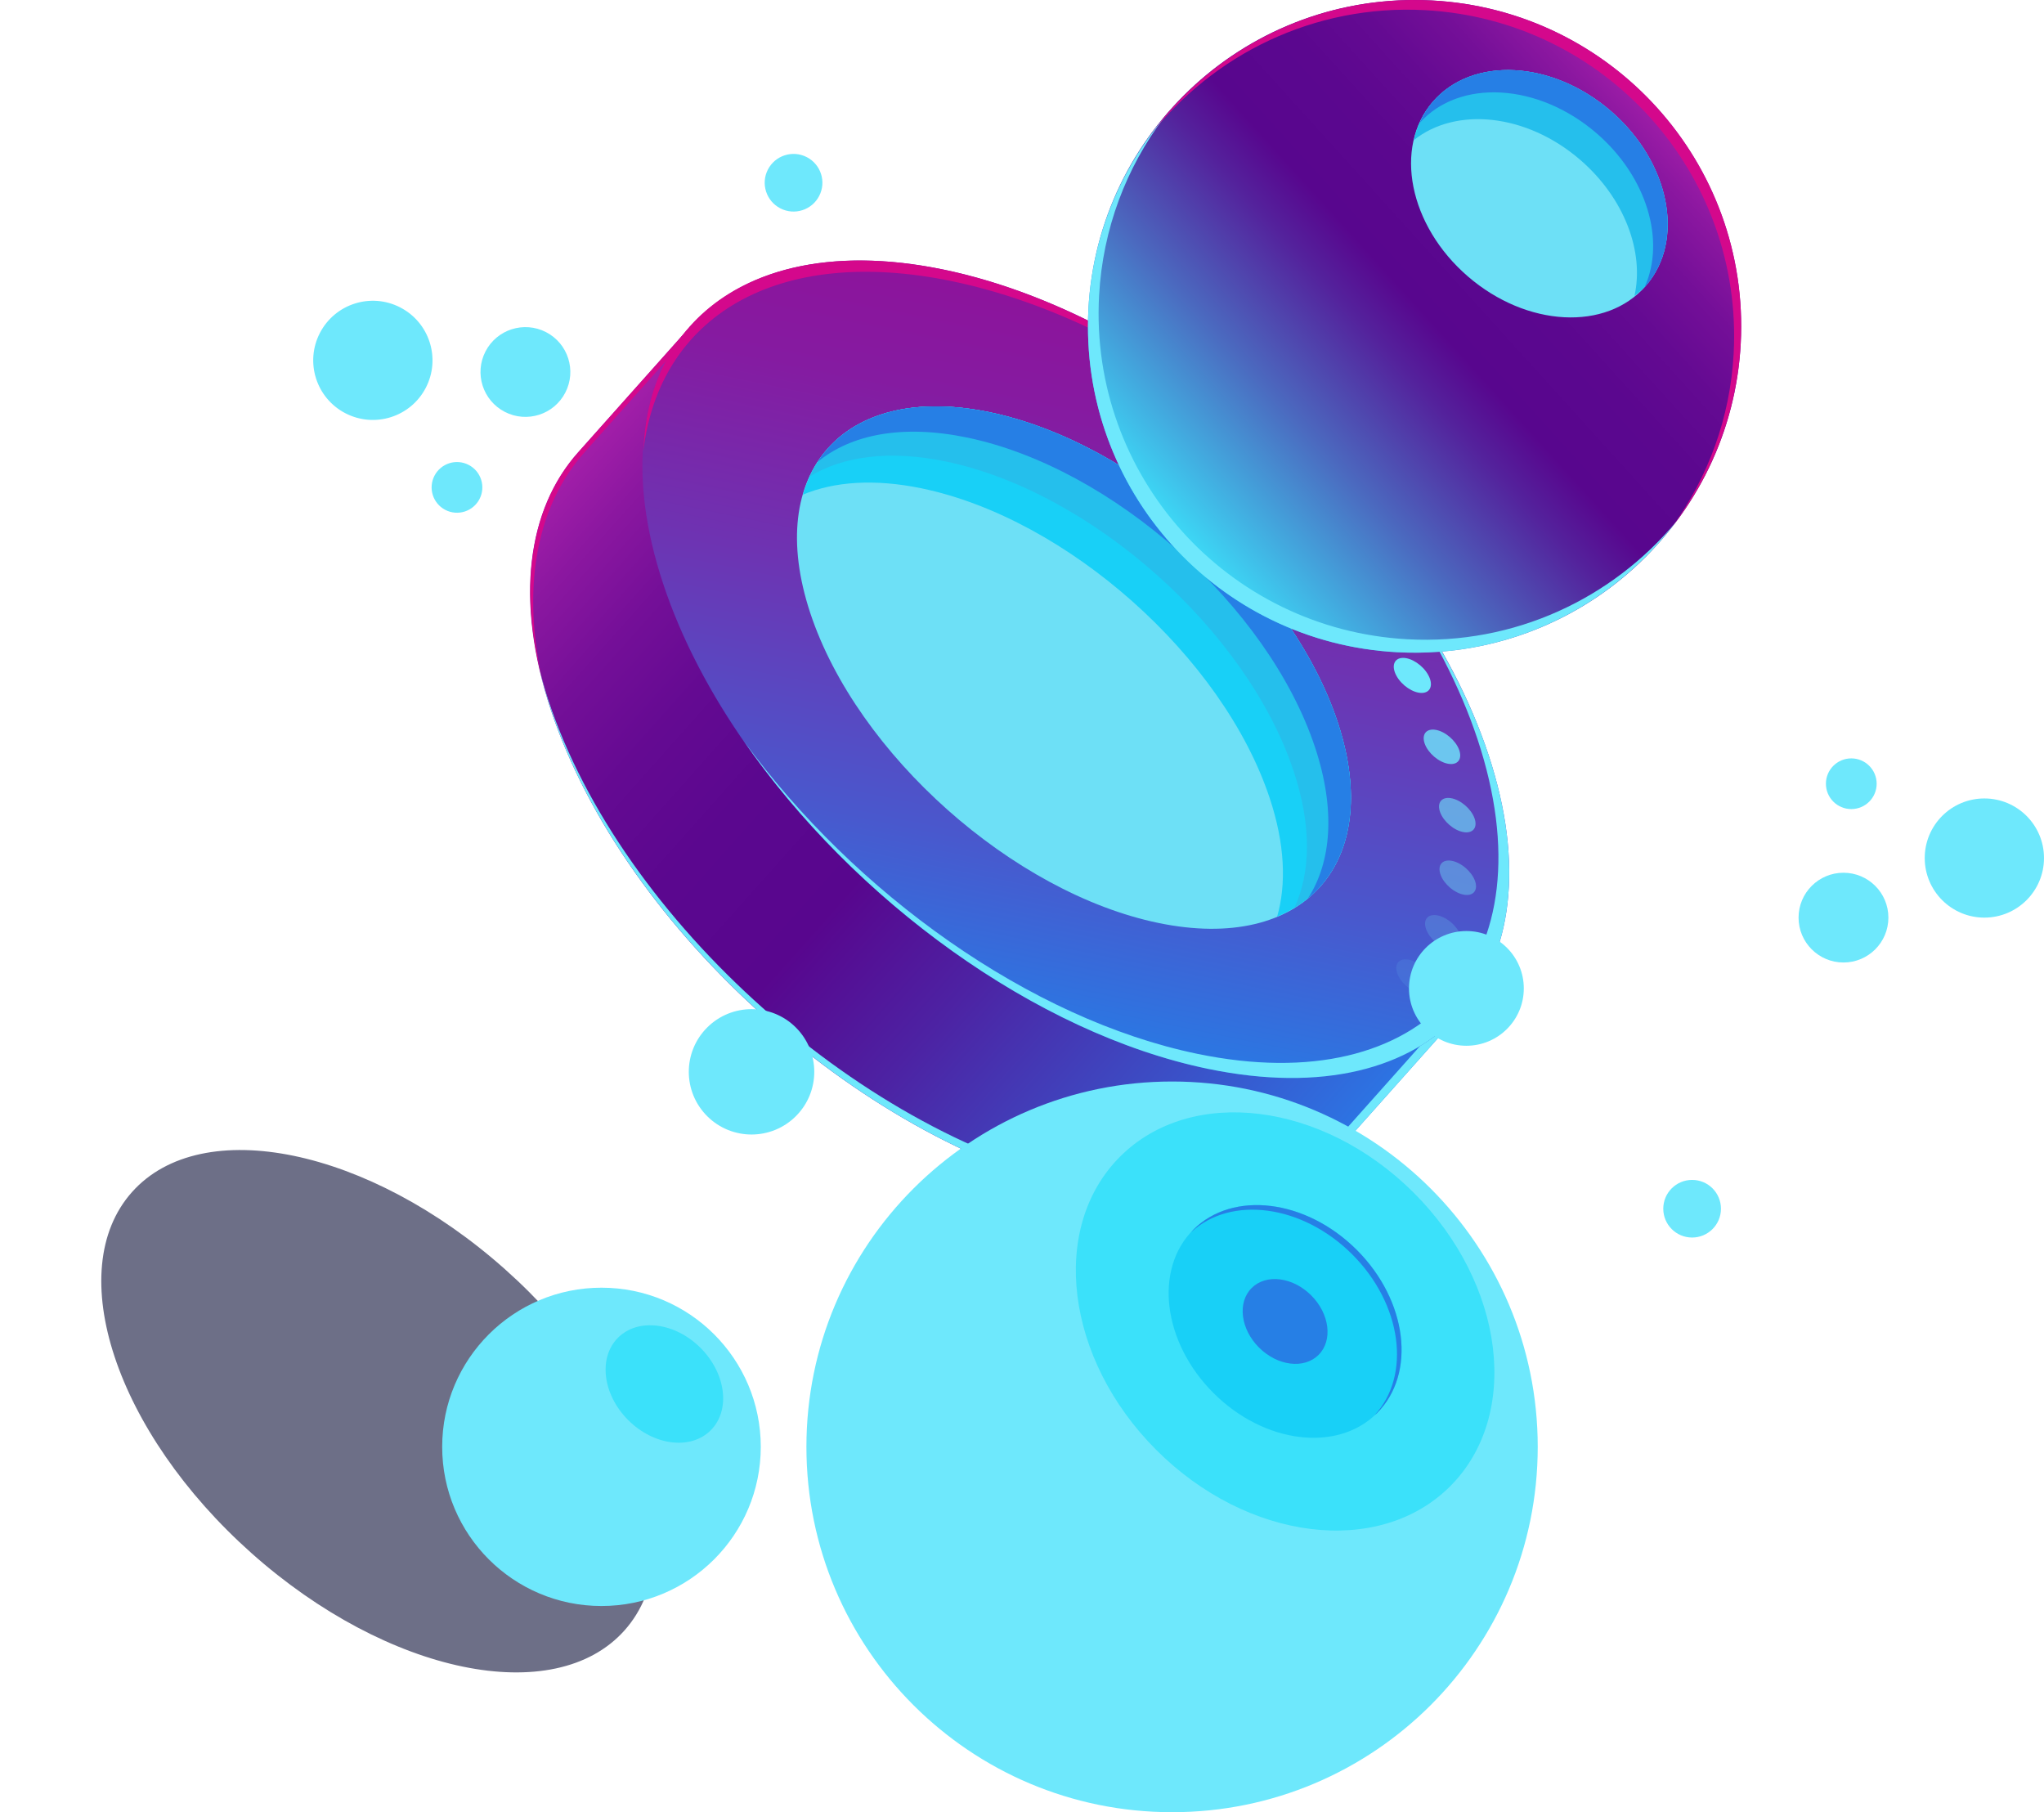 <svg width="229" height="203" viewBox="0 0 229 203" fill="none" xmlns="http://www.w3.org/2000/svg">
<path opacity="0.6" d="M69.971 182.638C77.806 173.849 71.804 155.733 56.566 142.175C41.328 128.616 22.623 124.75 14.788 133.539C6.953 142.328 12.955 160.445 28.193 174.003C43.431 187.561 62.136 191.427 69.971 182.638Z" fill="#0C0F38"/>
<path d="M151.135 127.477L163.7 113.381L156.058 106.583C155.684 104.053 155.086 101.414 154.167 98.642C145.977 73.915 118.642 49.594 93.113 44.317C90.25 43.727 87.557 43.436 84.998 43.357L77.356 36.558L64.771 50.675C59.09 57.048 57.624 67.171 61.719 79.535C69.91 104.262 97.245 128.583 122.774 133.86C135.556 136.501 145.458 133.866 151.135 127.477Z" fill="url(#paint0_linear_23_663)"/>
<path d="M65.494 50.662L77.754 36.91L77.357 36.556L64.772 50.674C59.686 56.379 58.014 65.105 60.649 75.737C58.433 65.15 60.331 56.456 65.494 50.662Z" fill="#D4088C"/>
<path d="M163.02 112.776L150.86 126.417C145.183 132.806 135.28 135.441 122.5 132.799C96.971 127.523 69.637 103.201 61.446 78.474C61.028 77.216 60.708 75.999 60.406 74.788C60.755 76.33 61.184 77.91 61.723 79.532C69.913 104.259 97.249 128.58 122.778 133.857C135.557 136.498 145.46 133.864 151.137 127.475L163.701 113.38L163.02 112.776Z" fill="#6EE8FC"/>
<path d="M135.36 119.741C109.831 114.464 82.497 90.143 74.305 65.416C66.114 40.69 80.17 24.923 105.699 30.198C131.228 35.475 158.562 59.796 166.753 84.523C174.943 109.25 160.889 125.018 135.36 119.741Z" fill="url(#paint1_linear_23_663)"/>
<path d="M106.636 31.495C119.603 34.175 133.013 41.634 144.302 51.548C132.942 40.996 119.085 32.967 105.699 30.2C85.81 26.089 72.645 34.787 72.078 50.506C73.876 35.504 86.942 27.424 106.636 31.495Z" fill="#D4088C"/>
<path d="M166.754 84.523C164.579 77.954 161.021 71.427 156.536 65.264C160.45 70.926 163.565 76.865 165.543 82.836C173.735 107.563 159.679 123.329 134.15 118.054C115.403 114.179 95.711 100.021 83.314 82.988C95.613 100.771 115.997 115.739 135.362 119.741C160.89 125.018 174.944 109.25 166.754 84.523Z" fill="#6EE8FC"/>
<path d="M129.799 103.396C113.486 100.024 96.016 84.48 90.781 68.679C85.547 52.877 94.529 42.801 110.843 46.172C127.156 49.544 144.625 65.088 149.861 80.889C155.095 96.691 146.113 106.767 129.799 103.396Z" fill="#6DE0F6"/>
<path d="M103.239 54.703C119.553 58.074 137.022 73.618 142.256 89.419C143.951 94.534 144.135 99.034 143.084 102.687C150.42 99.626 153.399 91.577 149.859 80.889C144.625 65.088 127.156 49.545 110.841 46.172C99.807 43.892 92.148 47.777 89.952 55.411C93.464 53.947 97.959 53.612 103.239 54.703Z" fill="#18D0F7"/>
<path d="M105.925 51.689C122.239 55.06 139.707 70.604 144.942 86.406C146.965 92.515 146.844 97.754 145.016 101.704C150.914 98.103 153.07 90.582 149.859 80.889C144.625 65.088 127.156 49.545 110.841 46.172C100.834 44.104 93.605 47.111 90.706 53.381C94.425 51.112 99.618 50.387 105.925 51.689Z" fill="#25BFEC"/>
<path d="M108.317 49.008C124.63 52.379 142.101 67.923 147.335 83.725C149.649 90.709 149.176 96.566 146.53 100.648C151.267 96.737 152.782 89.71 149.86 80.891C144.626 65.089 127.157 49.547 110.842 46.174C101.737 44.292 94.926 46.606 91.585 51.758C95.338 48.661 101.107 47.516 108.317 49.008Z" fill="#267FE5"/>
<path d="M160.014 75.616C159.42 74.533 158.139 73.674 157.156 73.699C156.172 73.724 155.856 74.623 156.452 75.707C157.047 76.79 158.327 77.649 159.31 77.624C160.294 77.599 160.608 76.7 160.014 75.616Z" fill="#6EE8FC"/>
<path opacity="0.8" d="M163.473 83.993C163.088 82.944 161.914 81.943 160.852 81.759C159.79 81.575 159.24 82.278 159.625 83.327C160.01 84.376 161.184 85.376 162.246 85.56C163.308 85.745 163.858 85.043 163.473 83.993Z" fill="#6EE8FC"/>
<path opacity="0.6" d="M165.29 92.011C165.121 91.018 164.076 89.9 162.96 89.515C161.843 89.131 161.075 89.624 161.245 90.617C161.414 91.611 162.458 92.729 163.575 93.114C164.693 93.498 165.461 93.004 165.29 92.011Z" fill="#6EE8FC"/>
<path opacity="0.4" d="M165.365 99.364C165.417 98.464 164.542 97.272 163.414 96.7C162.285 96.128 161.328 96.395 161.277 97.294C161.225 98.194 162.1 99.386 163.228 99.956C164.358 100.53 165.313 100.263 165.365 99.364Z" fill="#6EE8FC"/>
<path opacity="0.2" d="M163.691 105.766C163.961 104.996 163.291 103.774 162.194 103.039C161.096 102.304 159.987 102.332 159.717 103.102C159.448 103.873 160.117 105.094 161.214 105.83C162.312 106.567 163.421 106.539 163.691 105.766Z" fill="#6EE8FC"/>
<path opacity="0.1" d="M159.706 111.313C160.611 111.184 160.797 110.222 160.12 109.164C159.445 108.106 158.162 107.353 157.256 107.482C156.35 107.61 156.165 108.572 156.842 109.63C157.519 110.688 158.8 111.441 159.706 111.313Z" fill="#6EE8FC"/>
<path d="M158.481 73.115C178.691 73.115 195.073 56.747 195.073 36.557C195.073 16.367 178.691 0 158.481 0C138.272 0 121.889 16.367 121.889 36.557C121.889 56.747 138.272 73.115 158.481 73.115Z" fill="url(#paint2_linear_23_663)"/>
<path d="M159.686 1.14C179.865 2.24 195.33 19.476 194.228 39.636C193.833 46.859 191.338 53.457 187.405 58.927C191.805 53.26 194.597 46.255 195.018 38.552C196.12 18.391 180.654 1.156 160.476 0.055C147.527 -0.651 135.809 5.479 128.765 15.276C135.878 6.111 147.217 0.46 159.686 1.14Z" fill="#D4088C"/>
<path d="M187.768 58.47C180.619 67.037 169.682 72.267 157.678 71.612C137.499 70.512 122.033 53.276 123.136 33.116C123.546 25.62 126.194 18.782 130.388 13.197C125.52 19.031 122.391 26.398 121.946 34.566C120.844 54.726 136.309 71.962 156.49 73.062C169.165 73.752 180.679 67.907 187.768 58.47Z" fill="#6EE8FC"/>
<path d="M164.45 30.962C157.859 25.268 156.103 16.508 160.53 11.395C164.954 6.282 173.885 6.752 180.476 12.444C187.066 18.138 188.822 26.898 184.396 32.011C179.97 37.124 171.041 36.655 164.45 30.962Z" fill="#6DE0F6"/>
<path d="M177.045 17.911C182.02 22.208 184.229 28.249 183.116 33.154C183.56 32.796 184.015 32.453 184.397 32.011C188.824 26.898 187.067 18.138 180.477 12.444C173.887 6.751 164.957 6.282 160.531 11.394C159.445 12.648 158.742 14.124 158.38 15.717C163.088 11.923 171.023 12.708 177.045 17.911Z" fill="#25BFEC"/>
<path d="M178.874 14.931C184.535 19.82 186.597 26.961 184.271 32.123C184.309 32.08 184.358 32.053 184.396 32.011C188.822 26.898 187.066 18.138 180.476 12.444C173.886 6.751 164.956 6.282 160.53 11.394C159.906 12.116 159.435 12.922 159.053 13.769C163.516 8.793 172.339 9.287 178.874 14.931Z" fill="#267FE5"/>
<path d="M164.288 117.149C160.736 117.149 157.856 114.273 157.856 110.723C157.856 107.174 160.735 104.297 164.288 104.297C167.84 104.297 170.72 107.174 170.72 110.723C170.72 114.273 167.84 117.149 164.288 117.149Z" fill="#6EE8FC"/>
<path d="M189.577 138.633C191.361 138.633 192.808 137.187 192.808 135.404C192.808 133.621 191.361 132.176 189.577 132.176C187.792 132.176 186.345 133.621 186.345 135.404C186.345 137.187 187.792 138.633 189.577 138.633Z" fill="#6EE8FC"/>
<path d="M222.319 102.794C218.629 102.794 215.638 99.806 215.638 96.12C215.638 92.433 218.629 89.445 222.319 89.445C226.009 89.445 229 92.433 229 96.12C229 99.806 226.009 102.794 222.319 102.794Z" fill="#6EE8FC"/>
<path d="M207.41 90.635C205.84 90.635 204.567 89.364 204.567 87.796C204.567 86.228 205.84 84.956 207.41 84.956C208.979 84.956 210.252 86.228 210.252 87.796C210.252 89.364 208.979 90.635 207.41 90.635Z" fill="#6EE8FC"/>
<path d="M206.534 107.822C203.756 107.822 201.502 105.57 201.502 102.794C201.502 100.018 203.756 97.767 206.534 97.767C209.313 97.767 211.567 100.018 211.567 102.794C211.565 105.572 209.313 107.822 206.534 107.822Z" fill="#6EE8FC"/>
<path d="M131.313 203.008C153.939 203.008 172.28 184.684 172.28 162.08C172.28 139.477 153.939 121.153 131.313 121.153C108.688 121.153 90.347 139.477 90.347 162.08C90.347 184.684 108.688 203.008 131.313 203.008Z" fill="#6EE8FC"/>
<path d="M129.557 162.441C119.347 152.242 117.527 137.522 125.492 129.565C133.456 121.608 148.189 123.426 158.4 133.626C168.609 143.825 170.429 158.545 162.465 166.502C154.5 174.459 139.766 172.641 129.557 162.441Z" fill="#3BE1FA"/>
<path d="M135.953 156.051C130.271 150.375 129.258 142.185 133.69 137.757C138.122 133.33 146.32 134.342 152.001 140.018C157.682 145.694 158.695 153.883 154.263 158.311C149.831 162.738 141.634 161.727 135.953 156.051Z" fill="#18D0F7"/>
<path d="M152.003 140.016C146.322 134.34 138.124 133.328 133.692 137.756C133.606 137.841 133.537 137.937 133.456 138.024C137.943 133.887 145.926 134.953 151.498 140.52C157.071 146.087 158.138 154.063 153.997 158.545C154.085 158.464 154.18 158.395 154.265 158.31C158.696 153.883 157.683 145.692 152.003 140.016Z" fill="#267FE5"/>
<path d="M141.052 150.956C138.981 148.887 138.613 145.901 140.228 144.288C141.843 142.674 144.831 143.043 146.902 145.112C148.972 147.18 149.341 150.166 147.726 151.779C146.11 153.393 143.123 153.024 141.052 150.956Z" fill="#267FE5"/>
<path d="M67.386 179.91C77.242 179.91 85.233 171.927 85.233 162.08C85.233 152.234 77.242 144.251 67.386 144.251C57.53 144.251 49.54 152.234 49.54 162.08C49.54 171.927 57.53 179.91 67.386 179.91Z" fill="#6EE8FC"/>
<path d="M89.168 125.035C86.423 127.777 81.973 127.777 79.228 125.035C76.484 122.293 76.484 117.848 79.228 115.105C81.973 112.363 86.423 112.363 89.168 115.105C91.913 117.848 91.913 122.293 89.168 125.035Z" fill="#6EE8FC"/>
<path d="M70.383 159.086C67.516 156.222 67.006 152.089 69.242 149.853C71.479 147.618 75.616 148.129 78.484 150.994C81.351 153.858 81.861 157.991 79.625 160.227C77.388 162.462 73.251 161.951 70.383 159.086Z" fill="#3BE1FA"/>
<path d="M90.389 17.603C91.975 18.421 92.597 20.369 91.777 21.953C90.959 23.537 89.009 24.159 87.423 23.339C85.838 22.521 85.215 20.573 86.034 18.989C86.855 17.405 88.804 16.785 90.389 17.603Z" fill="#6EE8FC"/>
<path d="M44.839 34.438C48.117 36.129 49.403 40.155 47.71 43.43C46.017 46.706 41.988 47.989 38.709 46.299C35.43 44.608 34.145 40.582 35.837 37.306C37.529 34.029 41.56 32.746 44.839 34.438Z" fill="#6EE8FC"/>
<path d="M52.502 52.077C53.897 52.796 54.443 54.508 53.723 55.902C53.003 57.294 51.289 57.841 49.894 57.122C48.501 56.403 47.953 54.691 48.673 53.297C49.393 51.903 51.107 51.356 52.502 52.077Z" fill="#6EE8FC"/>
<path d="M61.174 37.206C63.643 38.481 64.612 41.513 63.336 43.98C62.06 46.447 59.025 47.415 56.556 46.14C54.087 44.865 53.118 41.833 54.394 39.366C55.668 36.9 58.703 35.932 61.174 37.206Z" fill="#6EE8FC"/>
<defs>
<linearGradient id="paint0_linear_23_663" x1="64.772" y1="50.675" x2="151.043" y2="127.581" gradientUnits="userSpaceOnUse">
<stop stop-color="#A31FA9"/>
<stop offset="0.067" stop-color="#8B17A0"/>
<stop offset="0.149" stop-color="#740F98"/>
<stop offset="0.239" stop-color="#640A92"/>
<stop offset="0.341" stop-color="#5B078F"/>
<stop offset="0.478" stop-color="#58068E"/>
<stop offset="0.626" stop-color="#4D22A3"/>
<stop offset="0.944" stop-color="#3168DA"/>
<stop offset="1" stop-color="#2C75E4"/>
</linearGradient>
<linearGradient id="paint1_linear_23_663" x1="105.698" y1="30.199" x2="89.163" y2="110.192" gradientUnits="userSpaceOnUse">
<stop stop-color="#8D139B"/>
<stop offset="0.165" stop-color="#851BA1"/>
<stop offset="0.428" stop-color="#6E33B2"/>
<stop offset="0.755" stop-color="#4958CD"/>
<stop offset="1" stop-color="#2979E4"/>
</linearGradient>
<linearGradient id="paint2_linear_23_663" x1="185.752" y1="11.894" x2="131.528" y2="61.026" gradientUnits="userSpaceOnUse">
<stop stop-color="#A31FA9"/>
<stop offset="0.067" stop-color="#8B17A0"/>
<stop offset="0.149" stop-color="#740F98"/>
<stop offset="0.239" stop-color="#640A92"/>
<stop offset="0.341" stop-color="#5B078F"/>
<stop offset="0.478" stop-color="#58068E"/>
<stop offset="0.559" stop-color="#54229C"/>
<stop offset="0.732" stop-color="#4B69BF"/>
<stop offset="0.983" stop-color="#3CD9F6"/>
<stop offset="1" stop-color="#3BE1FA"/>
</linearGradient>
</defs>
</svg>
